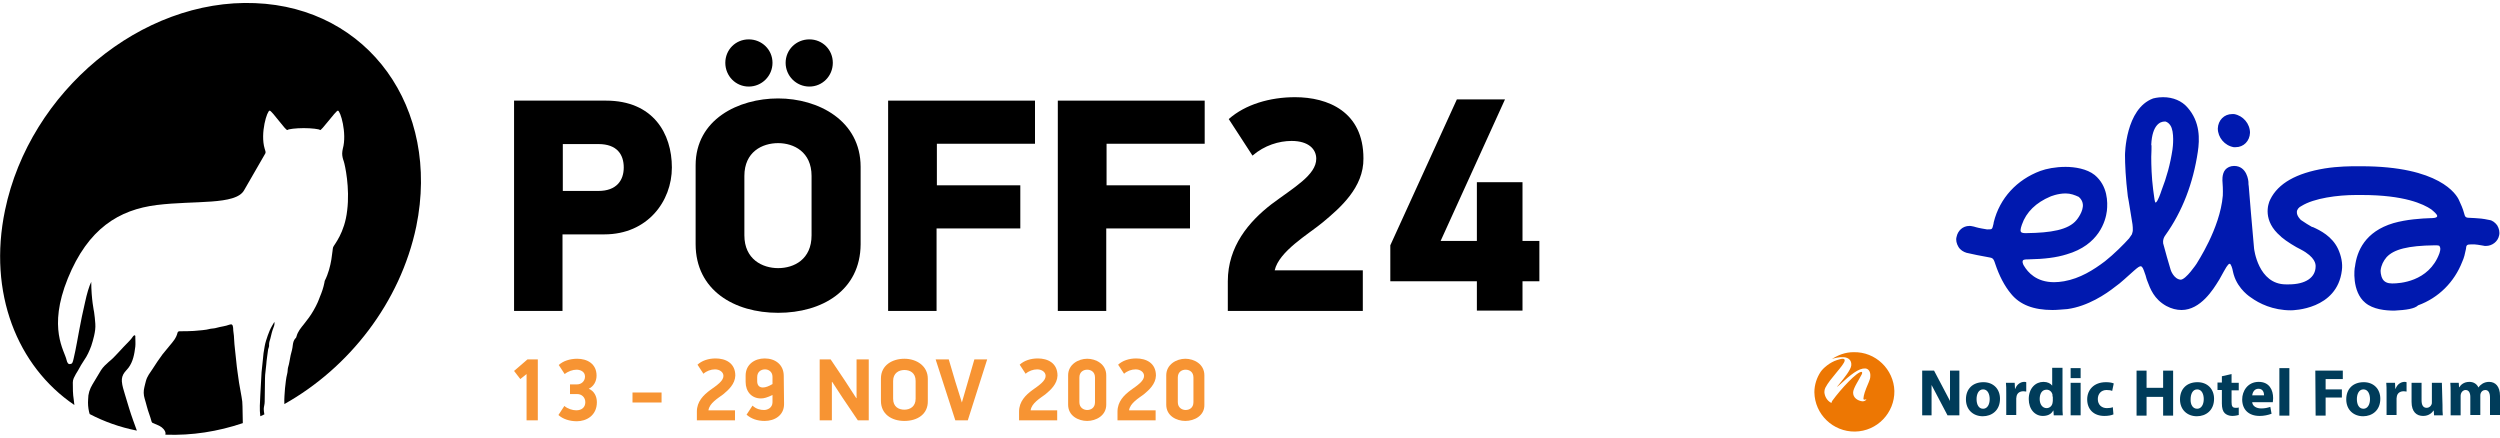 <?xml version="1.0" encoding="utf-8"?>
<!-- Generator: Adobe Illustrator 25.0.0, SVG Export Plug-In . SVG Version: 6.00 Build 0)  -->
<svg version="1.1" id="Layer_1" xmlns="http://www.w3.org/2000/svg" xmlns:xlink="http://www.w3.org/1999/xlink" x="0px" y="0px"
	 viewBox="0 0 800 140" style="enable-background:new 0 0 800 140;" xml:space="preserve">
<style type="text/css">
	.st0{fill:#F79433;}
	.st1{fill:#0019AF;}
	.st2{fill:#003C5A;}
	.st3{fill-rule:evenodd;clip-rule:evenodd;fill:#ED7703;}
</style>
<g>
	<g>
		<path d="M41.3,130.6c-0.4-1.4-0.9-2.9-1.3-4.3c-0.4-1.4-0.9-2.8-1-4.2c-0.1-1.1,0.2-2.1,0.9-3c0.4-0.5,0.8-0.9,1.2-1.4
			c1.5-2,1.9-4.4,2.2-6.8c0.1-1,0-2,0-3c0-0.2,0.1-0.5-0.2-0.6c-0.2-0.1-0.3,0.2-0.5,0.3c-0.4,0.6-0.8,1.1-1.3,1.6
			c-1.2,1.2-2.4,2.5-3.6,3.8c-0.9,1-1.9,2-2.9,2.8c-0.9,0.8-1.8,1.6-2.5,2.7c-0.9,1.5-1.8,3-2.7,4.5c-0.9,1.5-1.4,3-1.4,4.8
			c-0.1,1.4,0,2.7,0.3,4c0.1,0.2,0.1,0.5,0.2,0.7c4.6,2.4,9.6,4.2,15.1,5.3c-0.4-1.1-0.8-2.2-1.2-3.3
			C42.2,133.3,41.7,132,41.3,130.6"/>
		<path d="M77.3,127c-0.3-1.5-0.5-3-0.8-4.5c-0.3-2.3-0.7-4.6-0.9-6.9c-0.2-2.4-0.6-4.8-0.7-7.3c0-1.1-0.3-2.2-0.3-3.4
			c-0.1-1-0.4-1.3-1.2-1c-1.3,0.5-2.7,0.6-4.1,1c-0.6,0.2-1.3,0.2-1.9,0.3c-1.8,0.5-3.6,0.5-5.4,0.7c-1.5,0.1-3,0.1-4.5,0.1
			c-0.3,0-0.6,0.1-0.7,0.5c-0.4,1.7-1.5,2.9-2.5,4.1c-0.8,0.9-1.5,1.9-2.3,2.8c-1.1,1.5-2.2,3.1-3.2,4.7c-0.8,1.2-1.7,2.3-2.1,3.8
			c-0.2,0.6-0.3,1.3-0.5,2c-0.3,1.2-0.3,2.4,0.1,3.7c0.2,0.8,0.5,1.6,0.7,2.5c0.4,1.6,1.1,3.2,1.5,4.8c0.1,0.2,0.2,0.4,0.3,0.4
			c0.6,0.2,1,0.5,1.6,0.7c1,0.4,1.9,1,2.4,2c0.2,0.4,0.2,0.8,0.1,1.1H53c8.4,0.3,16.7-1,24.7-3.7c0-1.7-0.1-3.5-0.1-5.3
			C77.6,129,77.5,128,77.3,127"/>
		<path d="M81.6,1C45.3-0.5,9.5,29.2,1.6,67.3c-5.5,26.4,3.9,49.9,22.2,62.3c-0.1-0.6-0.1-1.1-0.2-1.7c-0.3-1.8-0.3-3.6-0.3-5.5
			c0-0.5,0.1-0.9,0.3-1.4c0.4-0.9,0.9-1.7,1.4-2.5c0.6-1.1,1.2-2.2,1.9-3.2c1-1.4,1.7-3,2.3-4.6c0.4-1.1,0.6-2.1,0.9-3.2
			c0.3-1.3,0.5-2.6,0.4-3.9s-0.2-2.5-0.4-3.8c0,0-0.9-4.1-0.9-9.6c-0.7,1.4-1.4,3.8-2,6.6c-1.4,5.8-2.6,13.2-3.1,15.5
			c-0.9,4.1-0.8,4.1-1.8,4.2c-0.4,0.1-0.8-0.4-1-1.3c-0.6-2.9-6.1-10.1,0.4-26.1s16.4-22,28.5-23.5s25.2,0.1,27.9-4.7
			c2.3-4,5.5-9.5,6.8-11.8c0.2-0.3,0-1-0.2-1.5c-1.5-5,0.8-12.3,1.6-12.2c0.8,0.1,5.3,6.7,5.7,6.2c0.2-0.3,2.7-0.6,5.2-0.6
			s5,0.3,5.2,0.6c0.3,0.5,4.9-6,5.7-6.2c0.8-0.1,3,7.2,1.6,12.2c-0.1,0.5-0.2,1-0.2,1.5c0,0.9,0.2,1.7,0.5,2.5
			c0.4,1.2,2,8.5,1.1,15.7c-0.8,7.3-4.2,11-4.5,11.8s-0.3,6.1-2.7,10.8c0,0.2-0.1,0.4-0.1,0.6c-0.3,1.5-0.8,3-1.4,4.4
			c-0.3,0.7-0.5,1.4-0.8,2c-0.4,0.8-0.8,1.7-1.3,2.5c-0.9,1.6-2,3-3.1,4.4c-0.9,1.1-1.9,2.3-2.3,3.8c-0.1,0.2-0.1,0.5-0.3,0.6
			c-0.6,0.6-0.8,1.4-0.9,2.2c-0.1,1.1-0.4,2.2-0.7,3.3c-0.3,1.3-0.4,2.6-0.8,3.8c-0.2,0.7-0.1,1.4-0.3,2.1c-0.4,1.5-0.5,3.1-0.7,4.7
			c-0.1,1.6-0.3,3.3-0.2,5c20.7-11.6,37.1-32.5,42.2-56.8C141,34.5,117.9,2.4,81.6,1"/>
		<path d="M84.7,128.6c0-2.5,0.1-5,0.1-7.5c0-1.5,0.3-2.9,0.4-4.4c0.1-1.6,0.4-3.2,0.6-4.9c0.1-0.5,0.4-0.9,0.3-1.5
			c0-0.7,0.2-1.3,0.4-1.9c0.3-1.3,0.6-2.6,1.1-3.8c0.2-0.5,0.3-1,0.2-1.6c-0.3,0.5-0.5,0.8-0.7,1.2c-0.6,1-1,2-1.4,3.1
			c-0.4,1.2-0.8,2.3-1,3.5c-0.3,1.5-0.5,3-0.6,4.5c-0.1,1.3-0.3,2.5-0.4,3.8c-0.1,2.4-0.3,4.9-0.4,7.3c-0.1,2.3-0.3,4.5,0,6.8
			c0.4-0.2,0.9-0.4,1.3-0.6c-0.1-0.6-0.2-1.1-0.2-1.7C84.4,130.2,84.7,129.4,84.7,128.6"/>
	</g>
	<g>
		<path d="M193.9,32.2c15.1,0,21.1,10.5,21.1,21.4c0,10.8-7.8,21.4-21.6,21.4H180v24.5h-15.5V32.2H193.9z M180.1,61.1h11.4
			c5.8,0,8.1-3.4,8.1-7.5s-2.1-7.5-8.1-7.5h-11.4V61.1z"/>
		<path d="M249,100.1c-14,0-26.4-7.2-26.4-22V52.9c0-14.7,13.7-21.4,26.4-21.4c12.9,0,26.4,7.1,26.4,21.9v24.8
			C275.3,92.9,263.1,100.1,249,100.1z M239.6,12.6c4.2,0,7.6,3.3,7.6,7.5s-3.4,7.6-7.6,7.6c-4.2,0-7.5-3.4-7.5-7.6
			S235.4,12.6,239.6,12.6z M259.7,56.3c0-7.7-5.7-10.5-10.7-10.5c-5.1,0-10.8,2.8-10.8,10.5v19c0,7.7,5.8,10.5,10.8,10.5
			c5.1,0,10.7-2.8,10.7-10.5V56.3z M259,12.6c4.2,0,7.5,3.3,7.5,7.5s-3.3,7.6-7.5,7.6c-4.2,0-7.6-3.4-7.6-7.6S254.8,12.6,259,12.6z"
			/>
		<path d="M299.7,59.3h26.8v13.8h-26.8v26.4h-15.5V32.2h47V46h-31.4v13.3H299.7z"/>
		<path d="M354,59.3h26.8v13.8H354v26.4h-15.5V32.2h47V46h-31.4v13.3H354z"/>
		<g>
			<path d="M423.1,71.3c-4.5,3.7-13.8,9.1-15.2,15.2h28.2v13h-43.2V90c0-11.2,6.8-19.1,13.9-24.6c7.2-5.4,14.4-9.4,14.4-14.6
				c0-3.1-2.5-5.7-7.9-5.7c-4,0-8.7,1.4-12.5,4.7l-7.6-11.7c5.3-4.7,13.2-7,21.2-7c10.5,0,21.9,4.6,21.9,19.6
				C436.4,60,428.9,66.5,423.1,71.3z"/>
			<path d="M487.2,90v9.4h-14.6V90h-27.7V78.5l21.3-46.7h15.4L461,77.1h11.6V58.3h14.6v18.8h5.4V90H487.2z"/>
		</g>
	</g>
	<g>
		<path class="st0" d="M168.5,134.5v-14.8l-2,1.6l-2-2.6l4.3-3.7h3.3v19.5H168.5z"/>
		<path class="st0" d="M190.9,120.2c0,1.9-1,3.5-2.5,4.2c1.7,0.7,2.6,2.4,2.6,4.3c0,4.3-3.4,6.1-6.4,6.1c-2.3,0-4.5-0.7-5.9-2
			c0.1-0.2,1.7-2.6,1.9-2.9c1,0.9,2.6,1.4,3.8,1.4c1.8,0,2.9-1,2.9-2.6c0-1.5-1.1-2.6-2.6-2.6h-2.3V123h2.3c1.3,0,2.5-1,2.5-2.5
			c0-1.6-1.5-2.2-2.7-2.2s-2.7,0.5-3.8,1.4l-1.9-2.9c1.4-1.3,3.6-2,5.9-2C187.9,114.8,190.9,116.4,190.9,120.2z"/>
		<path class="st0" d="M202.4,128.8v-3.2h9.3v3.2H202.4z"/>
		<path class="st0" d="M231.4,126.2c-1.6,1.2-4.4,2.8-4.7,5.1h8.5v3.2H223v-2.8c0-3.2,2.1-5.3,4.3-6.9c2.1-1.5,4.2-2.9,4.2-4.5
			c0-1.3-1.3-2.1-2.7-2.1c-1.3,0-2.7,0.5-3.7,1.4l-1.9-2.9c1.4-1.3,3.5-2,5.8-2c3.1,0,6.3,1.4,6.3,5.5
			C235.2,122.9,233.1,124.8,231.4,126.2z"/>
		<path class="st0" d="M250.9,129.3c0,3.6-3,5.4-6.2,5.4c-2.4,0-4.3-0.7-5.8-2l1.9-2.9c1.2,1.1,2.5,1.4,3.7,1.4
			c1.1,0,2.7-0.7,2.7-2.5v-2.3c-1.7,0.8-2.7,1.1-3.7,1.1c-3,0-4.9-2.2-4.9-5.3v-2c0-3.6,2.9-5.5,6.1-5.5c3.4,0,6.1,2,6.1,5.6
			L250.9,129.3L250.9,129.3z M244.8,118.2c-1.2,0-2.5,0.7-2.5,2.5v1.3c0,1.5,0.9,2,1.8,2c0.9,0,1.9-0.4,3.1-1.1v-2.3
			C247.2,118.9,245.9,118.2,244.8,118.2z"/>
		<path class="st0" d="M266.2,122.2v12.3h-3.9V115h3.5l4.5,6.7l3.7,5.7h0.1V115h3.9v19.5h-3.5l-5-7.4l-3.2-4.9H266.2z"/>
		<path class="st0" d="M289.4,134.7c-4.1,0-7.5-2.2-7.5-6.4v-7.2c0-4.2,3.6-6.3,7.5-6.3s7.5,2.3,7.5,6.4v7.1
			C297,132.5,293.6,134.7,289.4,134.7z M293,121.9c0-2.6-1.8-3.5-3.6-3.5c-1.8,0-3.6,1-3.6,3.5v5.7c0,2.6,1.8,3.5,3.6,3.5
			c1.8,0,3.6-1,3.6-3.5V121.9z"/>
		<path class="st0" d="M307.8,128.8l2-6.9l2-6.9h4.1l-6.2,19.5h-4l-6.3-19.5h4.2l2.1,7.1L307.8,128.8L307.8,128.8z"/>
		<path class="st0" d="M334.5,126.2c-1.6,1.2-4.4,2.8-4.7,5.1h8.5v3.2h-12.2v-2.8c0-3.2,2.1-5.3,4.3-6.9c2.1-1.5,4.2-2.9,4.2-4.5
			c0-1.3-1.3-2.1-2.7-2.1c-1.3,0-2.7,0.5-3.7,1.4l-1.9-2.9c1.4-1.3,3.5-2,5.8-2c3.1,0,6.3,1.4,6.3,5.5
			C338.3,122.9,336.2,124.8,334.5,126.2z"/>
		<path class="st0" d="M347.9,134.7c-2.8,0-6.1-1.6-6.1-5.2v-9.4c0-3.5,3.3-5.3,6.1-5.3c2.8,0,6.1,1.7,6.1,5.3v9.4
			C354,133,350.7,134.7,347.9,134.7z M350.4,120.8c0-1.8-1.3-2.5-2.5-2.5s-2.5,0.7-2.5,2.5v7.9c0,1.8,1.4,2.5,2.5,2.5
			c1.2,0,2.5-0.7,2.5-2.5V120.8z"/>
		<path class="st0" d="M366,126.2c-1.6,1.2-4.4,2.8-4.7,5.1h8.5v3.2h-12.2v-2.8c0-3.2,2.1-5.3,4.3-6.9c2.1-1.5,4.2-2.9,4.2-4.5
			c0-1.3-1.3-2.1-2.7-2.1c-1.3,0-2.7,0.5-3.7,1.4l-1.9-2.9c1.4-1.3,3.5-2,5.8-2c3.1,0,6.3,1.4,6.3,5.5
			C369.8,122.9,367.7,124.8,366,126.2z"/>
		<path class="st0" d="M379.3,134.7c-2.8,0-6.1-1.6-6.1-5.2v-9.4c0-3.5,3.3-5.3,6.1-5.3c2.8,0,6.1,1.7,6.1,5.3v9.4
			C385.5,133,382.2,134.7,379.3,134.7z M381.9,120.8c0-1.8-1.3-2.5-2.5-2.5s-2.5,0.7-2.5,2.5v7.9c0,1.8,1.4,2.5,2.5,2.5
			c1.2,0,2.5-0.7,2.5-2.5V120.8z"/>
	</g>
</g>
<g id="Layer_x0020_1">
	<path class="st1" d="M714.3,36.5c-2.6,0-4.5,2-4.6,4.6c0,2.9,2.2,5.5,5.1,6c0.1,0,0.4,0,0.6,0c2.6,0,4.5-2,4.6-4.6
		c0-2.9-2.2-5.5-5.1-6C714.6,36.5,714.4,36.5,714.3,36.5L714.3,36.5z M766.2,99.4c-2.9,0-6.8-0.4-9.3-2.5
		c-4.4-3.6-3.5-11.2-3.3-11.6c0.6-4.9,3.2-11.2,12.3-13.9c4.2-1.2,8.9-1.5,12-1.6l0,0c0.4,0,1.9,0,2-0.6c0.1-0.6-1.2-1.6-1.9-2.2
		c-2.5-1.7-8.6-4.6-22.2-4.6c0,0-1.3,0-1.9,0c-5.8,0-13.4,1-17.4,3.5c-0.9,0.4-1.5,1.2-1.5,1.9c-0.1,1.3,1.2,2.5,1.3,2.6l0,0
		c1.3,0.9,2.6,1.7,3.5,2.2l0.4,0.1c2.2,1,6.1,2.9,8,7c1,2.2,1.5,4.6,1.2,6.8c-1.5,12.6-15.7,12.8-16.3,12.8l0,0
		c-5.8,0-10.2-2.2-12.8-4.1c0,0-4.1-2.5-5.5-7.3c0-0.1-0.3-1-0.3-1.2c-0.1-0.7-0.6-2.3-1-2.3c-0.6,0-1.6,2-1.9,2.5
		c-0.7,1.2-1.5,2.8-1.7,3c-1.6,2.6-5.7,9.3-11.8,9.3c-1.6,0-3.2-0.4-4.9-1.3c-3.9-2.2-5.1-5.4-6.1-8.1c-0.3-0.7-0.4-1.5-0.7-2.2
		c-1-3-1.2-3-3.5-1c-2.2,1.9-4.2,3.9-6.1,5.2c-2.9,2.3-8.7,6.2-15.2,7.1c-1.6,0.1-3.2,0.3-4.8,0.3c-6.1,0-10.4-1.7-13.2-5.1
		c-2.2-2.6-3.9-6-5.1-9.6c-0.7-2.2-0.9-1.9-2.8-2.3c-2.2-0.4-3.8-0.7-6.4-1.3c-1-0.3-2-0.9-2.6-1.9c-0.6-1-0.9-2.2-0.6-3.2
		c0.4-2,2-3.5,4.1-3.5c0.3,0,0.6,0,0.9,0.1c0.4,0.1,0.7,0.1,1.2,0.3c1,0.3,2.9,0.6,3.5,0.7c0.1,0,0.3,0,0.4,0c1.3,0,1.3,0,1.7-1.7
		c0-0.1,0.1-0.4,0.1-0.6c1.9-7.7,7.4-13.6,14.9-16.4c1.9-0.7,4.8-1.3,8.1-1.3c2.9,0,6.8,0.6,9.3,2.6c4.2,3.5,4.2,8.7,3.9,11.5
		c-0.4,3.2-2.5,10.9-12.9,13.9c-3.2,1-7,1.5-12.3,1.6c-0.7,0-1.5,0-1.7,0.4c-0.3,0.7,0.4,1.7,0.4,1.7c1.2,2,3.9,5.2,9.6,5.2
		c1,0,2-0.1,3.2-0.3c5.1-0.9,9.4-3.6,13.1-6.4c2.8-2.2,6.1-5.5,7.7-7.3c0.1-0.1,0.4-0.6,0.9-1.3c0.1-0.4,0.3-0.9,0.3-1.3
		c0-0.6,0-1.2-0.1-1.9c-0.1-0.4-1.3-8.3-1.5-9c-0.7-5.7-0.9-10.3-0.9-13.2c0-0.1,0.1-14.8,9-18.1c0.1,0,1.3-0.4,3.2-0.4
		c3.2,0,6,1.2,7.8,3.3c4.1,4.6,3.9,10.2,3.3,14.2c-1.5,10-4.9,19-10.4,26.7c-1,1.3-0.7,2.8-0.6,2.9c0.7,2.6,1.5,5.5,2.3,8.1
		c0,0.1,1,3,3.2,3.2c1.7,0,5.1-5.1,5.1-5.1c0.1-0.3,7.5-11.2,8.4-21.8c0-0.1,0.1-1.9-0.1-4.4c0,0-0.3-2.5,0.9-3.9
		c0.6-0.7,1.6-1.2,2.8-1.2c4.2,0,4.6,4.9,4.6,5.2c0,0.4,0,0.9,0.1,1.3c0.1,1.5,1.2,14.5,1.7,19.9c0,0.1,1.3,11.5,10.2,11.5
		c0.1,0,0.4,0,0.9,0c5.4,0,8.6-2.2,8.6-5.8c0-0.6,0-2.9-4.8-5.4c-1.5-0.7-4.6-2.6-6.1-3.9l-0.3-0.3c-5.8-4.9-4.1-10.3-3.3-11.8
		c2.5-5.1,8.3-8.4,17.4-9.9c4.4-0.7,8.4-0.7,10.4-0.7c0.7,0,1.2,0,1.3,0c25,0,30.5,9,31.3,10.9c0.6,1.3,1.2,2.6,1.6,4.1
		c0.3,1,0.3,1.5,1.7,1.5c0.7,0,1.3,0.1,1.9,0.1c1.3,0.1,2.2,0.1,4.5,0.6c1,0.1,1.9,0.9,2.5,1.7c0.6,1,0.9,2.2,0.6,3.3
		c-0.4,1.9-2.2,3.3-4.2,3.3c-0.3,0-0.6,0-0.9-0.1c-1.5-0.3-2-0.3-2.8-0.4c-0.1,0-0.4,0-0.7,0c-0.1,0-0.1,0-0.3,0
		c-1.5,0-1.6,0.3-1.7,1.5c-0.3,1.5-0.6,2.8-1.2,4.1c-2.5,6.4-7.5,11.5-14.1,13.9C772.7,98.8,770,99.2,766.2,99.4L766.2,99.4z
		 M779.1,78.5c-8.6,0.1-13.1,1.3-15.4,3.8c-1,1.2-1.7,2.5-1.9,4.2c0,0-0.1,1.6,0.7,2.9c0.6,0.9,1.6,1.3,2.9,1.3c0,0,0.1,0,0.3,0
		c1.9,0,11.5-0.4,14.9-9.6c0-0.1,0.6-1.5,0.1-2.2C780.7,78.5,780,78.5,779.1,78.5L779.1,78.5L779.1,78.5z M661,61.9
		c-2.6,0-4.9,1-4.9,1c-4.5,1.9-7.7,4.9-9.1,9c0,0.1-0.7,1.7-0.3,2.3c0.3,0.4,1,0.4,1.7,0.4h0.1c7.7-0.1,13.4-1,16-4.2
		c0.1-0.1,2.3-2.8,2-5.1c-0.1-0.9-0.6-1.7-1.3-2.3C663.9,62.4,662.6,61.9,661,61.9L661,61.9z M688.4,50.2c0,2.6,0.1,6.5,0.6,10.4
		c0.3,2,0.4,3.3,0.6,3.9c0,0.3,0.1,0.3,0.1,0.3c0.1,0,0.1,0,0.3-0.1c0.6-0.6,1.3-2.6,1.7-3.8c1.6-4.1,2.8-8.4,3.5-13.1
		c0.1-0.6,0.7-5.7-0.7-7.7c-0.4-0.6-0.9-1-1.5-1.2c0,0-0.1,0-0.4,0c-1.2,0-3.9,0.9-4.2,7.4C688.6,46.4,688.4,49.4,688.4,50.2
		L688.4,50.2z"/>
</g>
<g>
	<g>
		<g>
			<g>
				<g>
					<polygon class="st2" points="627,118.6 627,118.6 624,118.6 624,128.3 618.9,118.6 615.1,118.6 615.1,132.9 615.1,132.9 
						615.1,132.9 618.1,132.9 618.1,123.2 623.2,132.9 627,132.9 					"/>
					<path class="st2" d="M634.5,133.2c-3,0-5.4-2-5.4-5.4c0-3.4,2.2-5.5,5.6-5.5c3.2,0,5.3,2.2,5.3,5.3
						C640,131.4,637.3,133.2,634.5,133.2L634.5,133.2L634.5,133.2z M634.6,130.8c1.3,0,2.1-1.3,2.1-3.1c0-1.5-0.6-3.1-2.1-3.1
						c-1.5,0-2.1,1.6-2.1,3.1C632.5,129.5,633.2,130.8,634.6,130.8L634.6,130.8z"/>
					<path class="st2" d="M642,125.9c0-1.5,0-2.5-0.1-3.4h2.8l0.1,1.9h0.1c0.5-1.5,1.8-2.2,2.8-2.2c0.3,0,0.5,0,0.7,0.1v3
						c-0.3,0-0.5-0.1-0.9-0.1c-1.2,0-2,0.6-2.2,1.6c0,0.2-0.1,0.5-0.1,0.7v5.3H642L642,125.9L642,125.9z"/>
					<path class="st2" d="M660,117.8v12c0,1.2,0,2.4,0.1,3.1h-2.9l-0.1-1.5h-0.1c-0.6,1.2-1.9,1.7-3.3,1.7c-2.5,0-4.5-2.1-4.5-5.4
						c0-3.5,2.2-5.5,4.7-5.5c1.3,0,2.3,0.5,2.8,1.2h0v-5.7H660z M656.8,126.9c0-0.2,0-0.4,0-0.6c-0.2-0.9-0.9-1.6-1.9-1.6
						c-1.5,0-2.2,1.3-2.2,3c0,1.7,0.9,2.9,2.2,2.9c0.9,0,1.7-0.6,1.9-1.6c0-0.2,0.1-0.5,0.1-0.7V126.9z"/>
					<rect x="662.6" y="122.5" class="st2" width="3.2" height="10.4"/>
					<rect x="662.6" y="117.8" class="st2" width="3.2" height="3.2"/>
					<path class="st2" d="M676.3,132.6c-0.6,0.3-1.7,0.5-2.9,0.5c-3.4,0-5.5-2.1-5.5-5.3c0-3,2.1-5.5,6-5.5c0.9,0,1.8,0.1,2.5,0.4
						l-0.5,2.4c-0.4-0.2-1-0.3-1.8-0.3c-1.7,0-2.8,1.2-2.8,2.9c0,1.9,1.3,2.9,2.9,2.9c0.8,0,1.4-0.1,1.9-0.3L676.3,132.6z"/>
					<path class="st2" d="M686.9,118.6v5.5h5.3v-5.5h3.2v14.4h-3.2v-6h-5.3v6h-3.2v-14.4H686.9z"/>
					<path class="st2" d="M703,133.2c-3,0-5.4-2-5.4-5.4c0-3.4,2.2-5.5,5.6-5.5c3.2,0,5.3,2.2,5.3,5.3
						C708.5,131.4,705.8,133.2,703,133.2L703,133.2L703,133.2z M703.1,130.8c1.3,0,2.1-1.3,2.1-3.1c0-1.5-0.6-3.1-2.1-3.1
						c-1.5,0-2.1,1.6-2.1,3.1C700.9,129.5,701.7,130.8,703.1,130.8L703.1,130.8z"/>
					<path class="st2" d="M714.1,119.7v2.8h2.3v2.4h-2.3v3.8c0,1.3,0.3,1.8,1.3,1.8c0.4,0,0.7,0,1-0.1l0,2.4
						c-0.4,0.1-1.2,0.3-2.1,0.3c-1,0-1.9-0.4-2.4-0.9c-0.6-0.6-0.9-1.6-0.9-3.1v-4.3h-1.4v-2.4h1.4v-2L714.1,119.7z"/>
					<path class="st2" d="M720.7,128.7c0.1,1.3,1.4,2,2.9,2c1.1,0,2-0.2,2.9-0.5l0.4,2.2c-1.1,0.4-2.4,0.7-3.8,0.7
						c-3.5,0-5.6-2-5.6-5.3c0-2.6,1.7-5.6,5.3-5.6c3.4,0,4.6,2.6,4.6,5.2c0,0.6-0.1,1-0.1,1.3L720.7,128.7L720.7,128.7z
						 M724.5,126.5c0-0.8-0.3-2.1-1.8-2.1c-1.4,0-1.9,1.3-2,2.1H724.5z"/>
					<path class="st2" d="M729.4,117.8h3.2v15.2h-3.2V117.8z"/>
					<path class="st2" d="M740.9,118.6h8.8v2.7h-5.5v3.3h5.2v2.6h-5.2v5.8h-3.2L740.9,118.6L740.9,118.6z"/>
					<path class="st2" d="M756.2,133.2c-3,0-5.4-2-5.4-5.4c0-3.4,2.2-5.5,5.6-5.5c3.2,0,5.3,2.2,5.3,5.3
						C761.7,131.4,759,133.2,756.2,133.2L756.2,133.2L756.2,133.2z M756.3,130.8c1.3,0,2.1-1.3,2.1-3.1c0-1.5-0.6-3.1-2.1-3.1
						c-1.5,0-2.1,1.6-2.1,3.1C754.2,129.5,754.9,130.8,756.3,130.8L756.3,130.8z"/>
					<path class="st2" d="M763.7,125.9c0-1.5,0-2.5-0.1-3.4h2.8l0.1,1.9h0.1c0.5-1.5,1.8-2.2,2.8-2.2c0.3,0,0.4,0,0.7,0.1v3
						c-0.3,0-0.5-0.1-0.9-0.1c-1.2,0-2,0.6-2.2,1.6c0,0.2-0.1,0.5-0.1,0.7v5.3h-3.2L763.7,125.9L763.7,125.9z"/>
					<path class="st2" d="M781.6,129.6c0,1.4,0,2.5,0.1,3.3h-2.8l-0.1-1.5h-0.1c-0.4,0.6-1.4,1.7-3.3,1.7c-2.1,0-3.7-1.3-3.7-4.5
						v-6.1h3.2v5.6c0,1.5,0.5,2.4,1.6,2.4c0.9,0,1.4-0.6,1.6-1.1c0.1-0.2,0.1-0.4,0.1-0.7v-6.2h3.2L781.6,129.6L781.6,129.6z"/>
					<path class="st2" d="M784.2,125.8c0-1.3,0-2.4-0.1-3.3h2.7l0.1,1.4h0.1c0.4-0.7,1.4-1.7,3.2-1.7c1.4,0,2.4,0.7,2.9,1.8h0
						c0.4-0.6,0.9-1,1.4-1.3c0.6-0.3,1.2-0.5,2-0.5c2,0,3.5,1.4,3.5,4.5v6.1h-3.2v-5.6c0-1.5-0.5-2.4-1.5-2.4
						c-0.8,0-1.3,0.5-1.5,1.1c-0.1,0.2-0.1,0.6-0.1,0.8v6.1h-3.2v-5.8c0-1.3-0.5-2.2-1.5-2.2c-0.8,0-1.3,0.6-1.5,1.2
						c-0.1,0.3-0.1,0.6-0.1,0.8v6.1h-3.2L784.2,125.8L784.2,125.8z"/>
				</g>
			</g>
		</g>
		<g>
			<path class="st3" d="M593.1,112.7L593.1,112.7L593.1,112.7c-2.6,0-4.9,0.9-6.9,2.2c0.7-0.3,2.4-0.7,3.8-0.6
				c1.5,0.1,2.6,1,2.4,2.7c-0.2,1.4-2.2,3.9-4,6.1c-0.3,0.3-0.5,0.6-0.5,0.6c0,0,0,0.1,0.1,0c0.1-0.1,0.4-0.3,0.6-0.5
				c3.7-3.4,6.2-5.4,8.3-5.3c1.2,0.1,1.7,1.3,1.6,2.5c0,0.6-0.2,1.2-0.5,1.9c-1.3,3-1.6,4.1-1.7,5.2c-0.1,0.4,0.3,0.4,0.4,0.4
				c0.2,0,0.9-0.4,0.3,0.2c-0.2,0.2-0.8,0.4-1.2,0.3c-1.3-0.2-2.9-1.1-2.8-2.9c0.1-1.4,1.9-4,2.7-5.6c0.1-0.2,0.2-0.4,0.2-0.6
				c0-0.2-0.1-0.3-0.2-0.3c-1.4-0.1-6.5,5.3-9.4,9.3c-0.2,0.3-0.1,0.6-0.3,0.6c-0.1,0-0.1,0-0.2-0.1c-1.1-0.6-1.9-1.9-2-3.3
				c0-0.5,0.1-1,0.3-1.4c1.5-3,6-7.2,6.2-8.7c0-0.4-0.1-0.6-0.7-0.6c-0.4,0-1.4,0.3-1.7,0.4c-2.3,0.7-4.5,2.6-5.3,3.8
				c-1.2,1.8-2,4.1-2,6.5c0.1,7.1,6,12.7,13,12.6l0,0c0,0,0,0,0,0c7.1-0.1,12.7-6,12.6-13C606,118.2,600.2,112.5,593.1,112.7z"/>
		</g>
	</g>
</g>
</svg>
